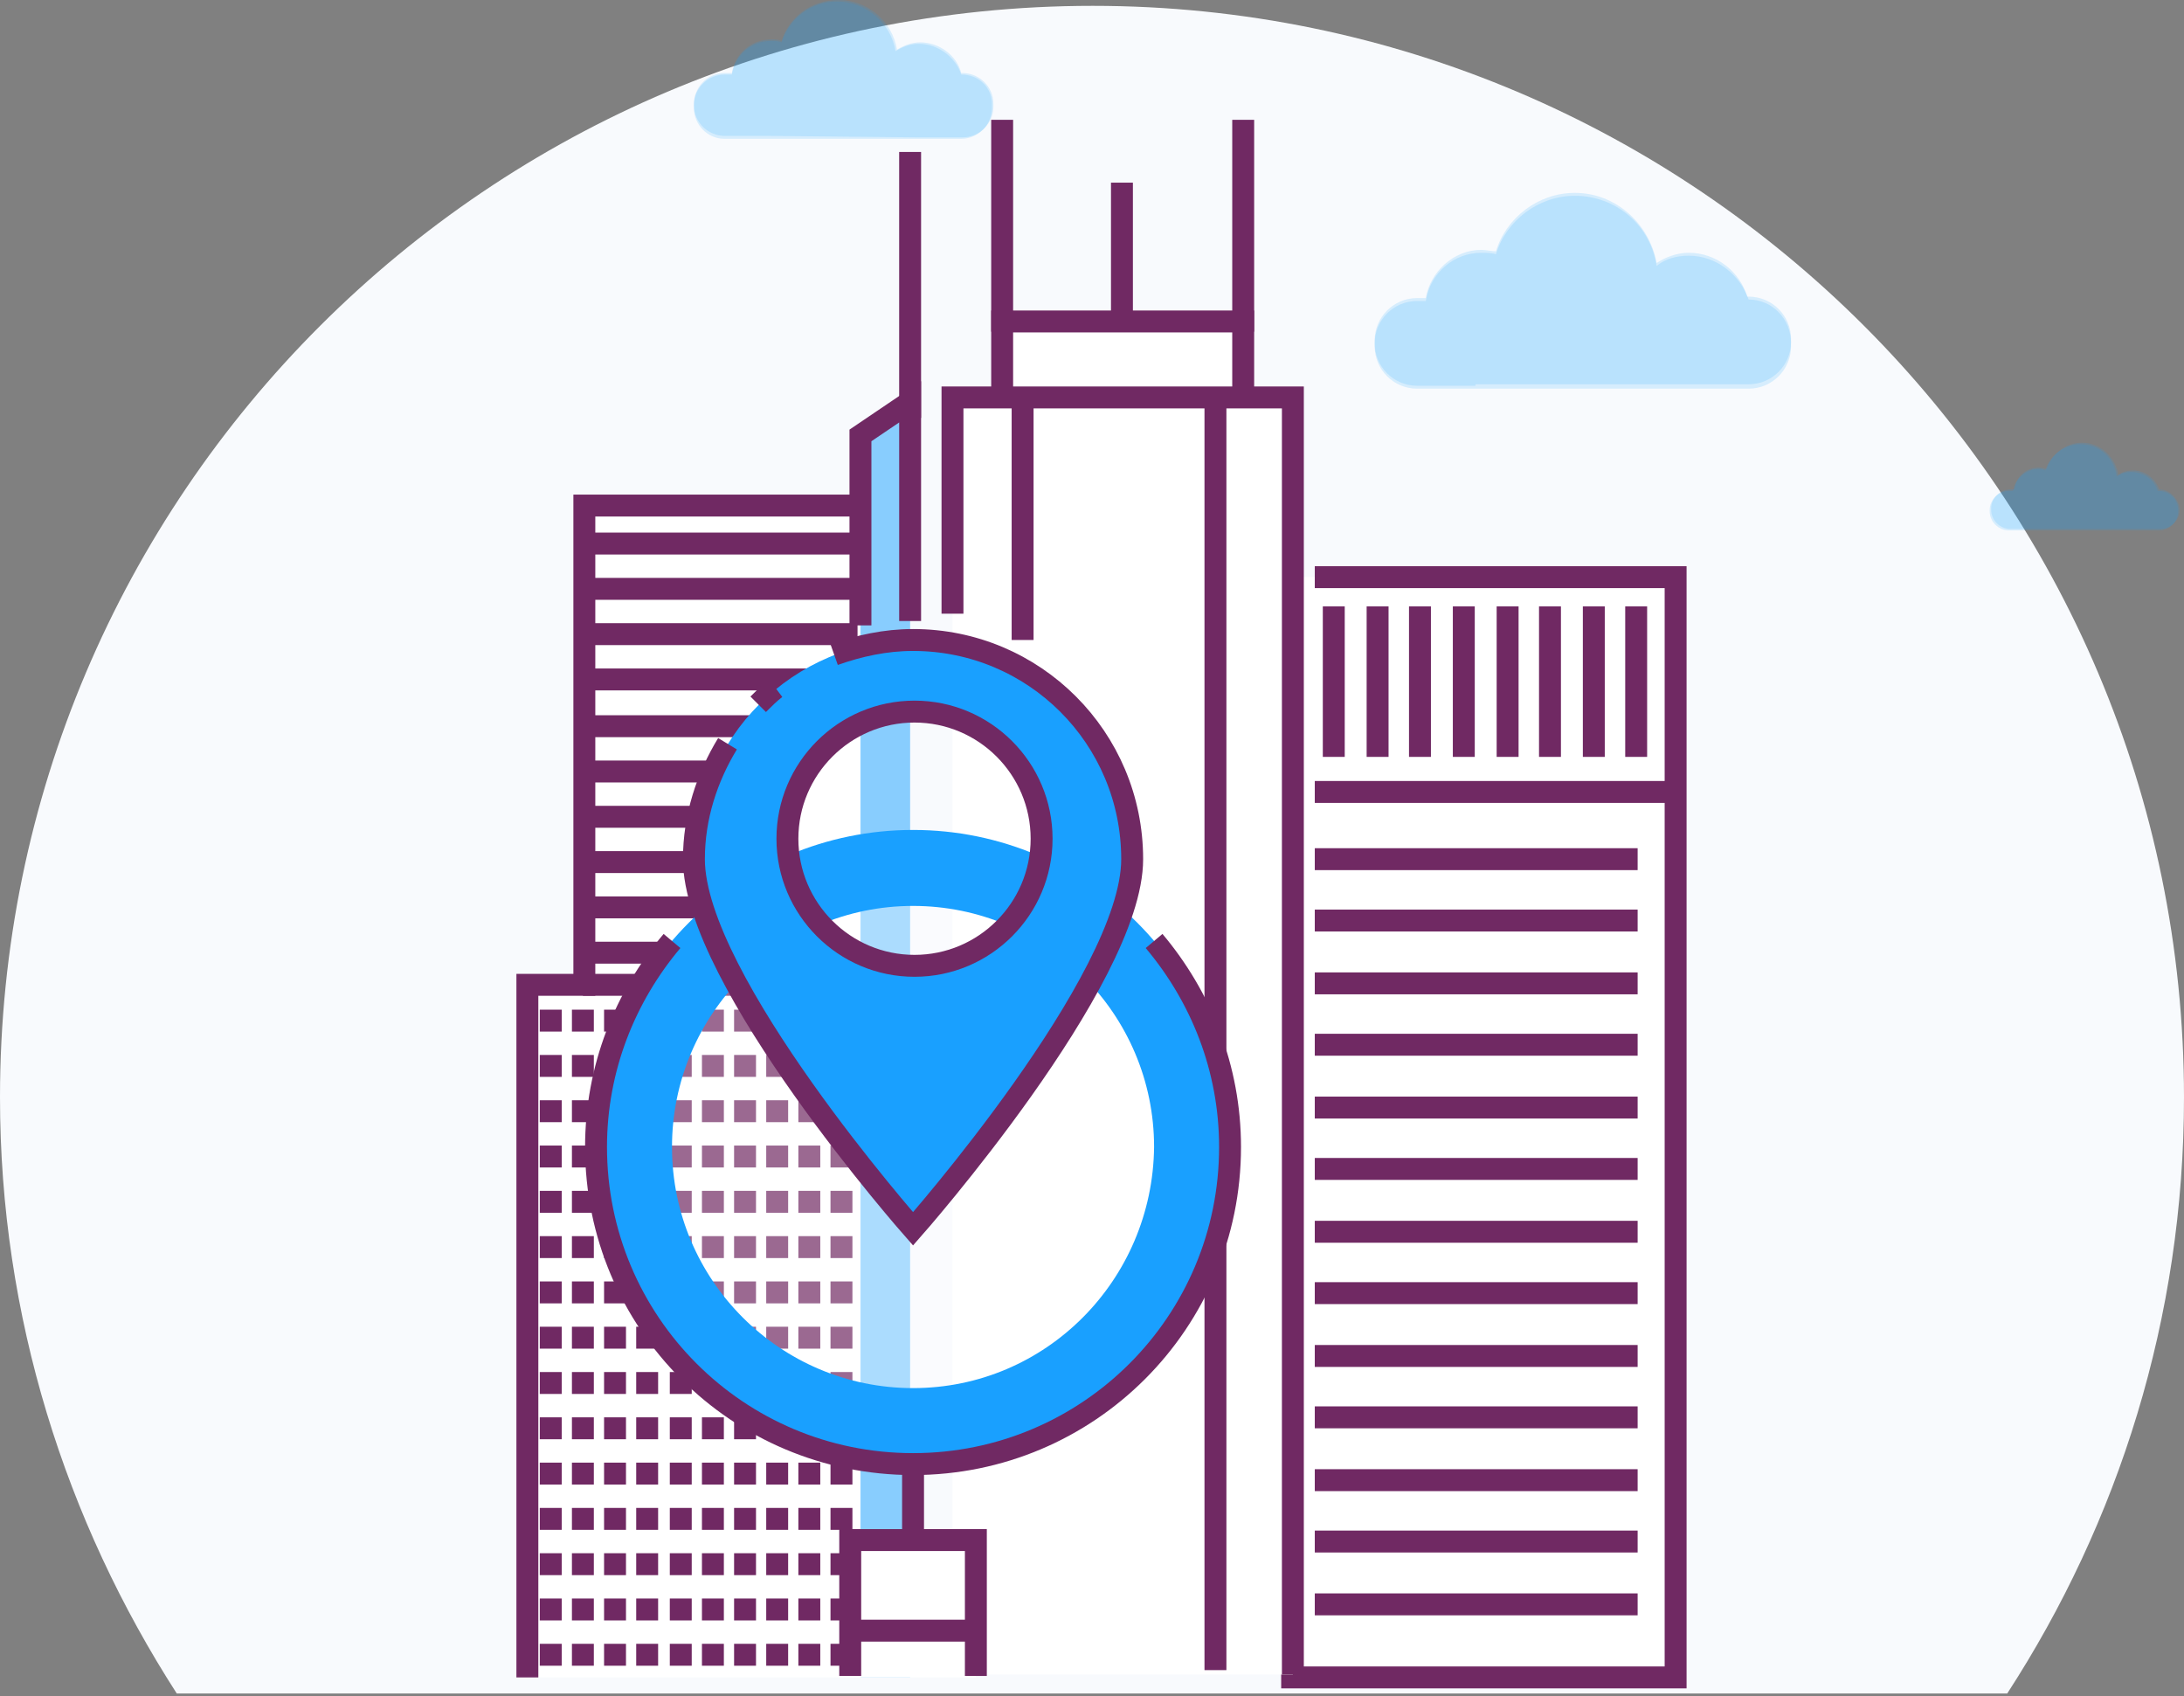 <?xml version="1.0" encoding="utf-8"?>
<!-- Generator: Adobe Illustrator 22.1.0, SVG Export Plug-In . SVG Version: 6.00 Build 0)  -->
<svg xmlns="http://www.w3.org/2000/svg" xmlns:xlink="http://www.w3.org/1999/xlink" x="0px" y="0px"
	 viewBox="0 0 149.5 116.1" style="enable-background:new 0 0 149.5 116.1;" xml:space="preserve">
<rect x="0" y="0" width="149.5" height="116.1" fill="#808080" stroke="none"/>
<style type="text/css">
	.buyer-0{fill:#F8FAFD;}
	.buyer-1{fill:#19A0FF;}
	.buyer-2{fill:#FFFFFF;}
	.buyer-3{fill:none;stroke:#702963;}
</style>
<path class="buyer-0 fill-gray-200" d="M74.8,0.4C33.5,0.4,0,33.9,0,75.1c0,15,4.5,29,12.1,40.8h125.3c7.6-11.7,12.1-25.7,12.1-40.8
	C149.5,33.9,116,0.4,74.8,0.4z"/>
<g id="XMLID_by142_">
	<path id="XMLID_by198_" class="buyer-1 fill-primary-lighter" opacity=".15" d="M119.7,20.5L119.7,20.5c-0.6-1.7-2.2-3-4.1-3c-0.8,0-1.6,0.2-2.2,0.7
		c-0.4-2.7-2.7-4.8-5.6-4.8c-2.5,0-4.7,1.7-5.4,4c-0.3-0.1-0.7-0.1-1-0.1c-1.9,0-3.5,1.4-3.8,3.3H97c-1.6,0-2.9,1.3-2.9,2.9v0.2
		c0,1.6,1.3,2.9,2.9,2.9h22.7c1.6,0,2.9-1.3,2.9-2.9v-0.2C122.6,21.8,121.3,20.5,119.7,20.5z"/>
	<path id="XMLID_by192_" class="buyer-1 fill-primary-lighter" opacity=".15" d="M101,26.4h-4c-1.6,0-2.9-1.3-2.9-2.9v-0.2c0-1.6,1.3-2.9,2.9-2.9h0.6
		c0.3-1.8,1.9-3.3,3.8-3.3c0.3,0,0.7,0.1,1,0.1c0.7-2.3,2.9-4,5.4-4c2.8,0,5.1,2.1,5.6,4.8c0.6-0.4,1.4-0.7,2.2-0.7
		c1.9,0,3.5,1.3,4,3h0.1c1.6,0,2.9,1.3,2.9,2.9v0.2c0,1.6-1.3,2.9-2.9,2.9h-4.4H101V26.4z"/>
</g>
<g id="XMLID_by179_">
	<path id="XMLID_by181_" class="buyer-1 fill-primary-lighter" opacity=".15" d="M65.8,5.1L65.8,5.1C65.4,3.9,64.2,3,62.9,3c-0.6,0-1.1,0.2-1.6,0.5c-0.3-1.9-2-3.4-4-3.4
		c-1.8,0-3.3,1.2-3.8,2.8c-0.2-0.1-0.5-0.1-0.7-0.1c-1.4,0-2.5,1-2.7,2.3h-0.5c-1.1,0-2.1,0.9-2.1,2.1v0.2c0,1.1,0.9,2.1,2.1,2.1
		h16.2c1.1,0,2.1-0.9,2.1-2.1V7.1C67.9,6,67,5.1,65.8,5.1z"/>
	<path id="XMLID_by180_" class="buyer-1 fill-primary-lighter" opacity=".15" d="M52.5,9.3h-2.9c-1.1,0-2.1-0.9-2.1-2.1V7.1C47.5,6,48.4,5,49.6,5h0.5
		c0.2-1.3,1.3-2.3,2.7-2.3c0.2,0,0.5,0,0.7,0.1C54,1.2,55.5,0,57.4,0c2,0,3.7,1.5,4,3.4c0.5-0.3,1-0.5,1.6-0.5
		c1.3,0,2.5,0.9,2.8,2.1h0.1C67,5,68,5.9,68,7.1v0.2c0,1.1-0.9,2.1-2.1,2.1h-3.1L52.5,9.3L52.5,9.3z"/>
</g>
<g id="XMLID_by176_">
	<path id="XMLID_by178_" class="buyer-1 fill-primary-lighter" opacity=".15" d="M147.8,33.5L147.8,33.5c-0.3-0.8-1-1.3-1.8-1.3c-0.4,0-0.7,0.1-1,0.3
		c-0.2-1.2-1.2-2.2-2.5-2.2c-1.1,0-2.1,0.8-2.4,1.8c-0.1,0-0.3-0.1-0.5-0.1c-0.9,0-1.6,0.6-1.7,1.5h-0.3c-0.7,0-1.3,0.6-1.3,1.3v0.1
		c0,0.7,0.6,1.3,1.3,1.3h10.3c0.7,0,1.3-0.6,1.3-1.3v-0.1C149.1,34.1,148.5,33.5,147.8,33.5z"/>
	<path id="XMLID_by177_" class="buyer-1 fill-primary-lighter" opacity=".15" d="M139.3,36.3h-1.8c-0.7,0-1.3-0.6-1.3-1.3v-0.1c0-0.7,0.6-1.3,1.3-1.3h0.3
		c0.1-0.8,0.9-1.5,1.7-1.5c0.2,0,0.3,0,0.5,0.1c0.3-1,1.3-1.8,2.4-1.8c1.3,0,2.3,0.9,2.5,2.2c0.3-0.2,0.6-0.3,1-0.3
		c0.9,0,1.6,0.6,1.8,1.3h0.1c0.7,0,1.3,0.6,1.3,1.3V35c0,0.7-0.6,1.3-1.3,1.3h-2H139.3z"/>
</g>
<g id="XMLID_by399_">
	<rect id="XMLID_by654_" x="87.7" y="39.5" class="buyer-2 fill-white" width="27" height="75.4"/>
	<rect id="XMLID_by653_" x="87.7" y="39.5" class="buyer-2 fill-white" width="27" height="14.7"/>
	<polyline id="XMLID_by59_" class="buyer-3 fill-none stroke-primary" stroke-width="1.5" stroke-miterlimit="10" points="90,39.5 114.7,39.5 114.7,114.8 87.7,114.8 	"/>
	<g id="XMLID_by650_">
		<line id="XMLID_by651_" class="buyer-3 fill-none stroke-primary" stroke-width="1.5" stroke-miterlimit="10" x1="90" y1="54.2" x2="114.7" y2="54.2"/>
	</g>
	<line id="XMLID_by645_" class="buyer-3 fill-none stroke-primary" stroke-width="1.5" stroke-miterlimit="10" x1="90" y1="58.8" x2="112.1" y2="58.8"/>
	<line id="XMLID_by86_" class="buyer-3 fill-none stroke-primary" stroke-width="1.5" stroke-miterlimit="10" x1="90" y1="63" x2="112.1" y2="63"/>
	<line id="XMLID_by107_" class="buyer-3 fill-none stroke-primary" stroke-width="1.5" stroke-miterlimit="10" x1="90" y1="67.3" x2="112.1" y2="67.3"/>
	<line id="XMLID_by108_" class="buyer-3 fill-none stroke-primary" stroke-width="1.5" stroke-miterlimit="10" x1="90" y1="71.5" x2="112.1" y2="71.5"/>
	<line id="XMLID_by110_" class="buyer-3 fill-none stroke-primary" stroke-width="1.5" stroke-miterlimit="10" x1="90" y1="75.8" x2="112.1" y2="75.8"/>
	<line id="XMLID_by111_" class="buyer-3 fill-none stroke-primary" stroke-width="1.5" stroke-miterlimit="10" x1="90" y1="80" x2="112.1" y2="80"/>
	<line id="XMLID_by113_" class="buyer-3 fill-none stroke-primary" stroke-width="1.5" stroke-miterlimit="10" x1="90" y1="84.3" x2="112.1" y2="84.3"/>
	<line id="XMLID_by114_" class="buyer-3 fill-none stroke-primary" stroke-width="1.5" stroke-miterlimit="10" x1="90" y1="88.5" x2="112.1" y2="88.5"/>
	<line id="XMLID_by115_" class="buyer-3 fill-none stroke-primary" stroke-width="1.5" stroke-miterlimit="10" x1="90" y1="92.8" x2="112.1" y2="92.8"/>
	<line id="XMLID_by117_" class="buyer-3 fill-none stroke-primary" stroke-width="1.5" stroke-miterlimit="10" x1="90" y1="97" x2="112.1" y2="97"/>
	<line id="XMLID_by118_" class="buyer-3 fill-none stroke-primary" stroke-width="1.5" stroke-miterlimit="10" x1="90" y1="101.3" x2="112.1" y2="101.3"/>
	<line id="XMLID_by119_" class="buyer-3 fill-none stroke-primary" stroke-width="1.5" stroke-miterlimit="10" x1="90" y1="105.5" x2="112.1" y2="105.5"/>
	<line id="XMLID_by121_" class="buyer-3 fill-none stroke-primary" stroke-width="1.5" stroke-miterlimit="10" x1="90" y1="109.8" x2="112.1" y2="109.8"/>
	<g id="XMLID_by405_">
		<line id="XMLID_by422_" class="buyer-3 fill-none stroke-primary" stroke-width="1.5" stroke-miterlimit="10" x1="91.3" y1="41.5" x2="91.3" y2="51.8"/>
		<line id="XMLID_by421_" class="buyer-3 fill-none stroke-primary" stroke-width="1.5" stroke-miterlimit="10" x1="94.3" y1="41.5" x2="94.3" y2="51.8"/>
		<line id="XMLID_by420_" class="buyer-3 fill-none stroke-primary" stroke-width="1.5" stroke-miterlimit="10" x1="97.2" y1="41.5" x2="97.2" y2="51.8"/>
		<line id="XMLID_by419_" class="buyer-3 fill-none stroke-primary" stroke-width="1.5" stroke-miterlimit="10" x1="100.2" y1="41.5" x2="100.2" y2="51.8"/>
		<line id="XMLID_by410_" class="buyer-3 fill-none stroke-primary" stroke-width="1.5" stroke-miterlimit="10" x1="103.2" y1="41.5" x2="103.2" y2="51.8"/>
		<line id="XMLID_by408_" class="buyer-3 fill-none stroke-primary" stroke-width="1.5" stroke-miterlimit="10" x1="106.1" y1="41.5" x2="106.1" y2="51.8"/>
		<line id="XMLID_by407_" class="buyer-3 fill-none stroke-primary" stroke-width="1.5" stroke-miterlimit="10" x1="109.1" y1="41.5" x2="109.1" y2="51.8"/>
		<line id="XMLID_by406_" class="buyer-3 fill-none stroke-primary" stroke-width="1.5" stroke-miterlimit="10" x1="112" y1="41.5" x2="112" y2="51.8"/>
	</g>
</g>
<g id="XMLID_by891_">
	<rect id="XMLID_by972_" x="68.6" y="22" class="buyer-2 fill-white" width="16.5" height="7.6"/>
	<rect id="XMLID_by970_" x="68.6" y="22" class="buyer-3 fill-none stroke-primary" stroke-width="1.5" stroke-miterlimit="10" width="16.5" height="7.6"/>
	<rect id="XMLID_by969_" x="65.2" y="27.2" class="buyer-2 fill-white" width="23.3" height="87.4"/>
	<line id="XMLID_by967_" class="buyer-3 fill-none stroke-primary" stroke-width="1.5" stroke-miterlimit="10" x1="68.6" y1="8.2" x2="68.6" y2="22.7"/>
	<line id="XMLID_by966_" class="buyer-3 fill-none stroke-primary" stroke-width="1.5" stroke-miterlimit="10" x1="85.1" y1="8.2" x2="85.1" y2="22.7"/>
	<line id="XMLID_by965_" class="buyer-3 fill-none stroke-primary" stroke-width="1.5" stroke-miterlimit="10" x1="76.8" y1="12.5" x2="76.8" y2="22"/>
	<polyline id="XMLID_by652_" class="buyer-3 fill-none stroke-primary" stroke-width="1.5" stroke-miterlimit="10" points="65.2,42 65.2,27.2 88.5,27.2 88.5,114.6 	"/>
	<line id="XMLID_by893_" class="buyer-3 fill-none stroke-primary" stroke-width="1.5" stroke-miterlimit="10" x1="70" y1="27.2" x2="70" y2="43.8"/>
	<line id="XMLID_by892_" class="buyer-3 fill-none stroke-primary" stroke-width="1.5" stroke-miterlimit="10" x1="83.2" y1="27.2" x2="83.2" y2="114.3"/>
</g>
<g id="XMLID_by655_">
	<polygon id="XMLID_by890_" class="buyer-2 fill-white" points="36.1,114.8 59,114.8 59,34.6 40,34.6 40,67.6 36.1,67.6 	"/>
	<polyline id="XMLID_by428_" class="buyer-3 fill-none stroke-primary" stroke-width="1.5" stroke-miterlimit="10" points="59,34.6 40,34.6 40,67.4 36.1,67.4 36.1,114.8 	"/>
	<polygon id="XMLID_by888_" class="buyer-1 fill-primary-lighter" opacity=".5" points="62.3,114.8 58.9,114.8 58.9,29.8 62.3,27.5 	"/>
	<polyline id="XMLID_by427_" class="buyer-3 fill-none stroke-primary" stroke-width="1.5" stroke-miterlimit="10" points="58.9,42.8 58.9,29.8 62.3,27.5 62.3,42.5 	"/>
	<line id="XMLID_by886_" class="buyer-3 fill-none stroke-primary" stroke-width="1.5" stroke-miterlimit="10" x1="62.3" y1="10.4" x2="62.3" y2="28.6"/>
	<line id="XMLID_by841_" class="buyer-3 fill-none stroke-primary" stroke-width="1.5" stroke-miterlimit="10" x1="39.9" y1="37.2" x2="58.7" y2="37.2"/>
	<line id="XMLID_by840_" class="buyer-3 fill-none stroke-primary" stroke-width="1.5" stroke-miterlimit="10" x1="39.9" y1="40.3" x2="58.7" y2="40.3"/>
	<line id="XMLID_by839_" class="buyer-3 fill-none stroke-primary" stroke-width="1.5" stroke-miterlimit="10" x1="39.9" y1="43.4" x2="58.7" y2="43.4"/>
	<line id="XMLID_by838_" class="buyer-3 fill-none stroke-primary" stroke-width="1.5" stroke-miterlimit="10" x1="39.9" y1="46.5" x2="58.7" y2="46.5"/>
	<line id="XMLID_by837_" class="buyer-3 fill-none stroke-primary" stroke-width="1.5" stroke-miterlimit="10" x1="39.9" y1="49.7" x2="58.7" y2="49.7"/>
	<line id="XMLID_by836_" class="buyer-3 fill-none stroke-primary" stroke-width="1.5" stroke-miterlimit="10" x1="39.9" y1="52.8" x2="51.2" y2="52.8"/>
	<line id="XMLID_by835_" class="buyer-3 fill-none stroke-primary" stroke-width="1.5" stroke-miterlimit="10" x1="39.9" y1="55.9" x2="51.2" y2="55.9"/>
	<line id="XMLID_by834_" class="buyer-3 fill-none stroke-primary" stroke-width="1.5" stroke-miterlimit="10" x1="39.9" y1="59" x2="49.2" y2="59"/>
	<line id="XMLID_by833_" class="buyer-3 fill-none stroke-primary" stroke-width="1.5" stroke-miterlimit="10" x1="39.9" y1="62.1" x2="48.2" y2="62.1"/>
	<line id="XMLID_by828_" class="buyer-3 fill-none stroke-primary" stroke-width="1.5" stroke-miterlimit="10" x1="39.9" y1="65.2" x2="58.7" y2="65.2"/>
	<line id="XMLID_by827_" class="buyer-3 fill-none stroke-primary" stroke-width="1.5" stroke-miterlimit="10" x1="39.9" y1="67.4" x2="58.7" y2="67.4"/>
	<g id="XMLID_by815_">
		<line id="XMLID_by826_" class="buyer-3 fill-none stroke-primary" stroke-width="1.5" stroke-miterlimit="10" x1="37.7" y1="69.1" x2="37.7" y2="70.6"/>
		<line id="XMLID_by825_" class="buyer-3 fill-none stroke-primary" stroke-width="1.5" stroke-miterlimit="10" x1="39.9" y1="69.1" x2="39.9" y2="70.6"/>
		<line id="XMLID_by824_" class="buyer-3 fill-none stroke-primary" stroke-width="1.5" stroke-miterlimit="10" x1="42.1" y1="69.1" x2="42.1" y2="70.6"/>
		<line id="XMLID_by823_" class="buyer-3 fill-none stroke-primary" stroke-width="1.5" stroke-miterlimit="10" x1="44.3" y1="69.1" x2="44.3" y2="70.6"/>
		<line id="XMLID_by822_" class="buyer-3 fill-none stroke-primary" stroke-width="1.5" stroke-miterlimit="10" x1="46.6" y1="69.1" x2="46.6" y2="70.6"/>
		<line id="XMLID_by821_" class="buyer-3 fill-none stroke-primary" stroke-width="1.5" stroke-miterlimit="10" x1="48.8" y1="69.1" x2="48.8" y2="70.6"/>
		<line id="XMLID_by820_" class="buyer-3 fill-none stroke-primary" stroke-width="1.5" stroke-miterlimit="10" x1="51" y1="69.1" x2="51" y2="70.6"/>
		<line id="XMLID_by819_" class="buyer-3 fill-none stroke-primary" stroke-width="1.5" stroke-miterlimit="10" x1="53.2" y1="69.1" x2="53.2" y2="70.6"/>
		<line id="XMLID_by818_" class="buyer-3 fill-none stroke-primary" stroke-width="1.5" stroke-miterlimit="10" x1="55.4" y1="69.1" x2="55.4" y2="70.6"/>
		<line id="XMLID_by816_" class="buyer-3 fill-none stroke-primary" stroke-width="1.5" stroke-miterlimit="10" x1="57.6" y1="69.1" x2="57.6" y2="70.6"/>
	</g>
	<g id="XMLID_by804_">
		<line id="XMLID_by814_" class="buyer-3 fill-none stroke-primary" stroke-width="1.5" stroke-miterlimit="10" x1="37.7" y1="72.2" x2="37.7" y2="73.7"/>
		<line id="XMLID_by813_" class="buyer-3 fill-none stroke-primary" stroke-width="1.5" stroke-miterlimit="10" x1="39.9" y1="72.2" x2="39.9" y2="73.7"/>
		<line id="XMLID_by812_" class="buyer-3 fill-none stroke-primary" stroke-width="1.5" stroke-miterlimit="10" x1="42.1" y1="72.2" x2="42.1" y2="73.7"/>
		<line id="XMLID_by811_" class="buyer-3 fill-none stroke-primary" stroke-width="1.5" stroke-miterlimit="10" x1="44.3" y1="72.2" x2="44.3" y2="73.7"/>
		<line id="XMLID_by810_" class="buyer-3 fill-none stroke-primary" stroke-width="1.5" stroke-miterlimit="10" x1="46.6" y1="72.2" x2="46.6" y2="73.7"/>
		<line id="XMLID_by809_" class="buyer-3 fill-none stroke-primary" stroke-width="1.5" stroke-miterlimit="10" x1="48.8" y1="72.2" x2="48.8" y2="73.7"/>
		<line id="XMLID_by808_" class="buyer-3 fill-none stroke-primary" stroke-width="1.5" stroke-miterlimit="10" x1="51" y1="72.2" x2="51" y2="73.7"/>
		<line id="XMLID_by807_" class="buyer-3 fill-none stroke-primary" stroke-width="1.5" stroke-miterlimit="10" x1="53.2" y1="72.2" x2="53.2" y2="73.7"/>
		<line id="XMLID_by806_" class="buyer-3 fill-none stroke-primary" stroke-width="1.5" stroke-miterlimit="10" x1="55.4" y1="72.2" x2="55.4" y2="73.7"/>
		<line id="XMLID_by805_" class="buyer-3 fill-none stroke-primary" stroke-width="1.5" stroke-miterlimit="10" x1="57.6" y1="72.2" x2="57.6" y2="73.7"/>
	</g>
	<g id="XMLID_by791_">
		<line id="XMLID_by802_" class="buyer-3 fill-none stroke-primary" stroke-width="1.5" stroke-miterlimit="10" x1="37.7" y1="75.3" x2="37.7" y2="76.8"/>
		<line id="XMLID_by801_" class="buyer-3 fill-none stroke-primary" stroke-width="1.5" stroke-miterlimit="10" x1="39.9" y1="75.3" x2="39.9" y2="76.8"/>
		<line id="XMLID_by800_" class="buyer-3 fill-none stroke-primary" stroke-width="1.5" stroke-miterlimit="10" x1="42.1" y1="75.3" x2="42.1" y2="76.8"/>
		<line id="XMLID_by799_" class="buyer-3 fill-none stroke-primary" stroke-width="1.5" stroke-miterlimit="10" x1="44.3" y1="75.3" x2="44.3" y2="76.8"/>
		<line id="XMLID_by798_" class="buyer-3 fill-none stroke-primary" stroke-width="1.5" stroke-miterlimit="10" x1="46.6" y1="75.3" x2="46.6" y2="76.8"/>
		<line id="XMLID_by797_" class="buyer-3 fill-none stroke-primary" stroke-width="1.5" stroke-miterlimit="10" x1="48.8" y1="75.3" x2="48.8" y2="76.8"/>
		<line id="XMLID_by796_" class="buyer-3 fill-none stroke-primary" stroke-width="1.5" stroke-miterlimit="10" x1="51" y1="75.3" x2="51" y2="76.8"/>
		<line id="XMLID_by795_" class="buyer-3 fill-none stroke-primary" stroke-width="1.5" stroke-miterlimit="10" x1="53.2" y1="75.3" x2="53.2" y2="76.8"/>
		<line id="XMLID_by794_" class="buyer-3 fill-none stroke-primary" stroke-width="1.5" stroke-miterlimit="10" x1="55.4" y1="75.3" x2="55.4" y2="76.8"/>
		<line id="XMLID_by793_" class="buyer-3 fill-none stroke-primary" stroke-width="1.5" stroke-miterlimit="10" x1="57.6" y1="75.3" x2="57.6" y2="76.8"/>
	</g>
	<g id="XMLID_by780_">
		<line id="XMLID_by790_" class="buyer-3 fill-none stroke-primary" stroke-width="1.5" stroke-miterlimit="10" x1="37.7" y1="78.4" x2="37.7" y2="79.9"/>
		<line id="XMLID_by789_" class="buyer-3 fill-none stroke-primary" stroke-width="1.5" stroke-miterlimit="10" x1="39.9" y1="78.4" x2="39.9" y2="79.9"/>
		<line id="XMLID_by788_" class="buyer-3 fill-none stroke-primary" stroke-width="1.5" stroke-miterlimit="10" x1="42.1" y1="78.4" x2="42.1" y2="79.9"/>
		<line id="XMLID_by787_" class="buyer-3 fill-none stroke-primary" stroke-width="1.5" stroke-miterlimit="10" x1="44.3" y1="78.4" x2="44.3" y2="79.9"/>
		<line id="XMLID_by786_" class="buyer-3 fill-none stroke-primary" stroke-width="1.5" stroke-miterlimit="10" x1="46.6" y1="78.4" x2="46.6" y2="79.9"/>
		<line id="XMLID_by785_" class="buyer-3 fill-none stroke-primary" stroke-width="1.5" stroke-miterlimit="10" x1="48.8" y1="78.4" x2="48.8" y2="79.9"/>
		<line id="XMLID_by784_" class="buyer-3 fill-none stroke-primary" stroke-width="1.5" stroke-miterlimit="10" x1="51" y1="78.4" x2="51" y2="79.9"/>
		<line id="XMLID_by783_" class="buyer-3 fill-none stroke-primary" stroke-width="1.5" stroke-miterlimit="10" x1="53.2" y1="78.4" x2="53.2" y2="79.9"/>
		<line id="XMLID_by782_" class="buyer-3 fill-none stroke-primary" stroke-width="1.5" stroke-miterlimit="10" x1="55.4" y1="78.4" x2="55.4" y2="79.9"/>
		<line id="XMLID_by781_" class="buyer-3 fill-none stroke-primary" stroke-width="1.5" stroke-miterlimit="10" x1="57.6" y1="78.4" x2="57.6" y2="79.9"/>
	</g>
	<g id="XMLID_by768_">
		<line id="XMLID_by779_" class="buyer-3 fill-none stroke-primary" stroke-width="1.5" stroke-miterlimit="10" x1="37.7" y1="81.5" x2="37.7" y2="83"/>
		<line id="XMLID_by777_" class="buyer-3 fill-none stroke-primary" stroke-width="1.5" stroke-miterlimit="10" x1="39.9" y1="81.5" x2="39.9" y2="83"/>
		<line id="XMLID_by776_" class="buyer-3 fill-none stroke-primary" stroke-width="1.5" stroke-miterlimit="10" x1="42.1" y1="81.5" x2="42.1" y2="83"/>
		<line id="XMLID_by775_" class="buyer-3 fill-none stroke-primary" stroke-width="1.5" stroke-miterlimit="10" x1="44.3" y1="81.5" x2="44.3" y2="83"/>
		<line id="XMLID_by774_" class="buyer-3 fill-none stroke-primary" stroke-width="1.5" stroke-miterlimit="10" x1="46.6" y1="81.5" x2="46.6" y2="83"/>
		<line id="XMLID_by773_" class="buyer-3 fill-none stroke-primary" stroke-width="1.5" stroke-miterlimit="10" x1="48.8" y1="81.5" x2="48.8" y2="83"/>
		<line id="XMLID_by772_" class="buyer-3 fill-none stroke-primary" stroke-width="1.5" stroke-miterlimit="10" x1="51" y1="81.5" x2="51" y2="83"/>
		<line id="XMLID_by771_" class="buyer-3 fill-none stroke-primary" stroke-width="1.5" stroke-miterlimit="10" x1="53.2" y1="81.5" x2="53.2" y2="83"/>
		<line id="XMLID_by770_" class="buyer-3 fill-none stroke-primary" stroke-width="1.5" stroke-miterlimit="10" x1="55.4" y1="81.5" x2="55.4" y2="83"/>
		<line id="XMLID_by769_" class="buyer-3 fill-none stroke-primary" stroke-width="1.5" stroke-miterlimit="10" x1="57.6" y1="81.5" x2="57.6" y2="83"/>
	</g>
	<g id="XMLID_by757_">
		<line id="XMLID_by767_" class="buyer-3 fill-none stroke-primary" stroke-width="1.5" stroke-miterlimit="10" x1="37.7" y1="84.6" x2="37.7" y2="86.1"/>
		<line id="XMLID_by766_" class="buyer-3 fill-none stroke-primary" stroke-width="1.5" stroke-miterlimit="10" x1="39.9" y1="84.6" x2="39.9" y2="86.1"/>
		<line id="XMLID_by765_" class="buyer-3 fill-none stroke-primary" stroke-width="1.5" stroke-miterlimit="10" x1="42.1" y1="84.6" x2="42.1" y2="86.1"/>
		<line id="XMLID_by764_" class="buyer-3 fill-none stroke-primary" stroke-width="1.5" stroke-miterlimit="10" x1="44.3" y1="84.6" x2="44.3" y2="86.1"/>
		<line id="XMLID_by763_" class="buyer-3 fill-none stroke-primary" stroke-width="1.5" stroke-miterlimit="10" x1="46.6" y1="84.6" x2="46.6" y2="86.1"/>
		<line id="XMLID_by762_" class="buyer-3 fill-none stroke-primary" stroke-width="1.5" stroke-miterlimit="10" x1="48.8" y1="84.6" x2="48.8" y2="86.1"/>
		<line id="XMLID_by761_" class="buyer-3 fill-none stroke-primary" stroke-width="1.5" stroke-miterlimit="10" x1="51" y1="84.6" x2="51" y2="86.1"/>
		<line id="XMLID_by760_" class="buyer-3 fill-none stroke-primary" stroke-width="1.5" stroke-miterlimit="10" x1="53.2" y1="84.6" x2="53.2" y2="86.1"/>
		<line id="XMLID_by759_" class="buyer-3 fill-none stroke-primary" stroke-width="1.5" stroke-miterlimit="10" x1="55.4" y1="84.6" x2="55.4" y2="86.1"/>
		<line id="XMLID_by758_" class="buyer-3 fill-none stroke-primary" stroke-width="1.5" stroke-miterlimit="10" x1="57.6" y1="84.6" x2="57.6" y2="86.1"/>
	</g>
	<g id="XMLID_by746_">
		<line id="XMLID_by756_" class="buyer-3 fill-none stroke-primary" stroke-width="1.5" stroke-miterlimit="10" x1="37.7" y1="87.7" x2="37.7" y2="89.2"/>
		<line id="XMLID_by755_" class="buyer-3 fill-none stroke-primary" stroke-width="1.5" stroke-miterlimit="10" x1="39.9" y1="87.7" x2="39.9" y2="89.2"/>
		<line id="XMLID_by754_" class="buyer-3 fill-none stroke-primary" stroke-width="1.5" stroke-miterlimit="10" x1="42.1" y1="87.7" x2="42.1" y2="89.2"/>
		<line id="XMLID_by753_" class="buyer-3 fill-none stroke-primary" stroke-width="1.5" stroke-miterlimit="10" x1="44.3" y1="87.7" x2="44.3" y2="89.2"/>
		<line id="XMLID_by752_" class="buyer-3 fill-none stroke-primary" stroke-width="1.5" stroke-miterlimit="10" x1="46.6" y1="87.7" x2="46.6" y2="89.2"/>
		<line id="XMLID_by751_" class="buyer-3 fill-none stroke-primary" stroke-width="1.5" stroke-miterlimit="10" x1="48.8" y1="87.7" x2="48.8" y2="89.2"/>
		<line id="XMLID_by750_" class="buyer-3 fill-none stroke-primary" stroke-width="1.5" stroke-miterlimit="10" x1="51" y1="87.7" x2="51" y2="89.2"/>
		<line id="XMLID_by749_" class="buyer-3 fill-none stroke-primary" stroke-width="1.5" stroke-miterlimit="10" x1="53.2" y1="87.7" x2="53.2" y2="89.2"/>
		<line id="XMLID_by748_" class="buyer-3 fill-none stroke-primary" stroke-width="1.5" stroke-miterlimit="10" x1="55.4" y1="87.7" x2="55.4" y2="89.2"/>
		<line id="XMLID_by747_" class="buyer-3 fill-none stroke-primary" stroke-width="1.5" stroke-miterlimit="10" x1="57.6" y1="87.7" x2="57.6" y2="89.2"/>
	</g>
	<g id="XMLID_by735_">
		<line id="XMLID_by745_" class="buyer-3 fill-none stroke-primary" stroke-width="1.5" stroke-miterlimit="10" x1="37.7" y1="90.8" x2="37.7" y2="92.3"/>
		<line id="XMLID_by744_" class="buyer-3 fill-none stroke-primary" stroke-width="1.5" stroke-miterlimit="10" x1="39.9" y1="90.8" x2="39.9" y2="92.3"/>
		<line id="XMLID_by743_" class="buyer-3 fill-none stroke-primary" stroke-width="1.5" stroke-miterlimit="10" x1="42.1" y1="90.8" x2="42.1" y2="92.3"/>
		<line id="XMLID_by742_" class="buyer-3 fill-none stroke-primary" stroke-width="1.5" stroke-miterlimit="10" x1="44.3" y1="90.8" x2="44.3" y2="92.3"/>
		<line id="XMLID_by741_" class="buyer-3 fill-none stroke-primary" stroke-width="1.5" stroke-miterlimit="10" x1="46.6" y1="90.8" x2="46.6" y2="92.3"/>
		<line id="XMLID_by740_" class="buyer-3 fill-none stroke-primary" stroke-width="1.5" stroke-miterlimit="10" x1="48.8" y1="90.8" x2="48.8" y2="92.3"/>
		<line id="XMLID_by739_" class="buyer-3 fill-none stroke-primary" stroke-width="1.5" stroke-miterlimit="10" x1="51" y1="90.8" x2="51" y2="92.3"/>
		<line id="XMLID_by738_" class="buyer-3 fill-none stroke-primary" stroke-width="1.5" stroke-miterlimit="10" x1="53.2" y1="90.8" x2="53.2" y2="92.3"/>
		<line id="XMLID_by737_" class="buyer-3 fill-none stroke-primary" stroke-width="1.5" stroke-miterlimit="10" x1="55.4" y1="90.8" x2="55.4" y2="92.3"/>
		<line id="XMLID_by736_" class="buyer-3 fill-none stroke-primary" stroke-width="1.5" stroke-miterlimit="10" x1="57.6" y1="90.8" x2="57.6" y2="92.3"/>
	</g>
	<g id="XMLID_by724_">
		<line id="XMLID_by734_" class="buyer-3 fill-none stroke-primary" stroke-width="1.5" stroke-miterlimit="10" x1="37.7" y1="93.9" x2="37.7" y2="95.4"/>
		<line id="XMLID_by733_" class="buyer-3 fill-none stroke-primary" stroke-width="1.5" stroke-miterlimit="10" x1="39.9" y1="93.9" x2="39.9" y2="95.4"/>
		<line id="XMLID_by732_" class="buyer-3 fill-none stroke-primary" stroke-width="1.5" stroke-miterlimit="10" x1="42.1" y1="93.9" x2="42.1" y2="95.4"/>
		<line id="XMLID_by731_" class="buyer-3 fill-none stroke-primary" stroke-width="1.5" stroke-miterlimit="10" x1="44.3" y1="93.9" x2="44.3" y2="95.4"/>
		<line id="XMLID_by730_" class="buyer-3 fill-none stroke-primary" stroke-width="1.5" stroke-miterlimit="10" x1="46.6" y1="93.9" x2="46.6" y2="95.4"/>
		<line id="XMLID_by729_" class="buyer-3 fill-none stroke-primary" stroke-width="1.5" stroke-miterlimit="10" x1="48.8" y1="93.9" x2="48.8" y2="95.4"/>
		<line id="XMLID_by728_" class="buyer-3 fill-none stroke-primary" stroke-width="1.5" stroke-miterlimit="10" x1="51" y1="93.9" x2="51" y2="95.4"/>
		<line id="XMLID_by727_" class="buyer-3 fill-none stroke-primary" stroke-width="1.5" stroke-miterlimit="10" x1="53.2" y1="93.9" x2="53.2" y2="95.4"/>
		<line id="XMLID_by726_" class="buyer-3 fill-none stroke-primary" stroke-width="1.5" stroke-miterlimit="10" x1="55.4" y1="93.9" x2="55.4" y2="95.4"/>
		<line id="XMLID_by725_" class="buyer-3 fill-none stroke-primary" stroke-width="1.5" stroke-miterlimit="10" x1="57.6" y1="93.9" x2="57.6" y2="95.4"/>
	</g>
	<g id="XMLID_by713_">
		<line id="XMLID_by723_" class="buyer-3 fill-none stroke-primary" stroke-width="1.5" stroke-miterlimit="10" x1="37.7" y1="97" x2="37.7" y2="98.5"/>
		<line id="XMLID_by722_" class="buyer-3 fill-none stroke-primary" stroke-width="1.5" stroke-miterlimit="10" x1="39.9" y1="97" x2="39.9" y2="98.5"/>
		<line id="XMLID_by721_" class="buyer-3 fill-none stroke-primary" stroke-width="1.5" stroke-miterlimit="10" x1="42.1" y1="97" x2="42.1" y2="98.5"/>
		<line id="XMLID_by720_" class="buyer-3 fill-none stroke-primary" stroke-width="1.5" stroke-miterlimit="10" x1="44.3" y1="97" x2="44.3" y2="98.5"/>
		<line id="XMLID_by719_" class="buyer-3 fill-none stroke-primary" stroke-width="1.5" stroke-miterlimit="10" x1="46.6" y1="97" x2="46.6" y2="98.5"/>
		<line id="XMLID_by718_" class="buyer-3 fill-none stroke-primary" stroke-width="1.5" stroke-miterlimit="10" x1="48.8" y1="97" x2="48.8" y2="98.5"/>
		<line id="XMLID_by717_" class="buyer-3 fill-none stroke-primary" stroke-width="1.5" stroke-miterlimit="10" x1="51" y1="97" x2="51" y2="98.5"/>
		<line id="XMLID_by716_" class="buyer-3 fill-none stroke-primary" stroke-width="1.5" stroke-miterlimit="10" x1="53.2" y1="97" x2="53.2" y2="98.5"/>
		<line id="XMLID_by715_" class="buyer-3 fill-none stroke-primary" stroke-width="1.5" stroke-miterlimit="10" x1="55.4" y1="97" x2="55.4" y2="98.5"/>
		<line id="XMLID_by714_" class="buyer-3 fill-none stroke-primary" stroke-width="1.5" stroke-miterlimit="10" x1="57.6" y1="97" x2="57.6" y2="98.5"/>
	</g>
	<g id="XMLID_by700_">
		<line id="XMLID_by712_" class="buyer-3 fill-none stroke-primary" stroke-width="1.5" stroke-miterlimit="10" x1="37.7" y1="100.1" x2="37.7" y2="101.6"/>
		<line id="XMLID_by711_" class="buyer-3 fill-none stroke-primary" stroke-width="1.5" stroke-miterlimit="10" x1="39.9" y1="100.1" x2="39.9" y2="101.6"/>
		<line id="XMLID_by709_" class="buyer-3 fill-none stroke-primary" stroke-width="1.5" stroke-miterlimit="10" x1="42.1" y1="100.1" x2="42.1" y2="101.6"/>
		<line id="XMLID_by708_" class="buyer-3 fill-none stroke-primary" stroke-width="1.5" stroke-miterlimit="10" x1="44.3" y1="100.1" x2="44.3" y2="101.6"/>
		<line id="XMLID_by707_" class="buyer-3 fill-none stroke-primary" stroke-width="1.5" stroke-miterlimit="10" x1="46.6" y1="100.1" x2="46.6" y2="101.6"/>
		<line id="XMLID_by706_" class="buyer-3 fill-none stroke-primary" stroke-width="1.5" stroke-miterlimit="10" x1="48.8" y1="100.1" x2="48.8" y2="101.6"/>
		<line id="XMLID_by705_" class="buyer-3 fill-none stroke-primary" stroke-width="1.5" stroke-miterlimit="10" x1="51" y1="100.1" x2="51" y2="101.6"/>
		<line id="XMLID_by703_" class="buyer-3 fill-none stroke-primary" stroke-width="1.5" stroke-miterlimit="10" x1="53.2" y1="100.1" x2="53.2" y2="101.6"/>
		<line id="XMLID_by702_" class="buyer-3 fill-none stroke-primary" stroke-width="1.5" stroke-miterlimit="10" x1="55.4" y1="100.1" x2="55.4" y2="101.6"/>
		<line id="XMLID_by701_" class="buyer-3 fill-none stroke-primary" stroke-width="1.5" stroke-miterlimit="10" x1="57.6" y1="100.1" x2="57.6" y2="101.6"/>
	</g>
	<g id="XMLID_by689_">
		<line id="XMLID_by699_" class="buyer-3 fill-none stroke-primary" stroke-width="1.5" stroke-miterlimit="10" x1="37.7" y1="103.2" x2="37.7" y2="104.7"/>
		<line id="XMLID_by698_" class="buyer-3 fill-none stroke-primary" stroke-width="1.5" stroke-miterlimit="10" x1="39.9" y1="103.2" x2="39.9" y2="104.7"/>
		<line id="XMLID_by697_" class="buyer-3 fill-none stroke-primary" stroke-width="1.5" stroke-miterlimit="10" x1="42.1" y1="103.2" x2="42.1" y2="104.7"/>
		<line id="XMLID_by696_" class="buyer-3 fill-none stroke-primary" stroke-width="1.5" stroke-miterlimit="10" x1="44.3" y1="103.2" x2="44.3" y2="104.7"/>
		<line id="XMLID_by695_" class="buyer-3 fill-none stroke-primary" stroke-width="1.5" stroke-miterlimit="10" x1="46.6" y1="103.2" x2="46.6" y2="104.7"/>
		<line id="XMLID_by694_" class="buyer-3 fill-none stroke-primary" stroke-width="1.5" stroke-miterlimit="10" x1="48.8" y1="103.2" x2="48.8" y2="104.7"/>
		<line id="XMLID_by693_" class="buyer-3 fill-none stroke-primary" stroke-width="1.5" stroke-miterlimit="10" x1="51" y1="103.2" x2="51" y2="104.7"/>
		<line id="XMLID_by692_" class="buyer-3 fill-none stroke-primary" stroke-width="1.5" stroke-miterlimit="10" x1="53.2" y1="103.2" x2="53.2" y2="104.7"/>
		<line id="XMLID_by691_" class="buyer-3 fill-none stroke-primary" stroke-width="1.5" stroke-miterlimit="10" x1="55.4" y1="103.2" x2="55.4" y2="104.7"/>
		<line id="XMLID_by690_" class="buyer-3 fill-none stroke-primary" stroke-width="1.5" stroke-miterlimit="10" x1="57.6" y1="103.2" x2="57.6" y2="104.7"/>
	</g>
	<g id="XMLID_by678_">
		<line id="XMLID_by688_" class="buyer-3 fill-none stroke-primary" stroke-width="1.5" stroke-miterlimit="10" x1="37.7" y1="106.3" x2="37.7" y2="107.8"/>
		<line id="XMLID_by687_" class="buyer-3 fill-none stroke-primary" stroke-width="1.5" stroke-miterlimit="10" x1="39.9" y1="106.3" x2="39.9" y2="107.8"/>
		<line id="XMLID_by686_" class="buyer-3 fill-none stroke-primary" stroke-width="1.5" stroke-miterlimit="10" x1="42.1" y1="106.3" x2="42.1" y2="107.8"/>
		<line id="XMLID_by685_" class="buyer-3 fill-none stroke-primary" stroke-width="1.5" stroke-miterlimit="10" x1="44.3" y1="106.3" x2="44.3" y2="107.8"/>
		<line id="XMLID_by684_" class="buyer-3 fill-none stroke-primary" stroke-width="1.5" stroke-miterlimit="10" x1="46.6" y1="106.3" x2="46.6" y2="107.8"/>
		<line id="XMLID_by683_" class="buyer-3 fill-none stroke-primary" stroke-width="1.5" stroke-miterlimit="10" x1="48.8" y1="106.3" x2="48.8" y2="107.8"/>
		<line id="XMLID_by682_" class="buyer-3 fill-none stroke-primary" stroke-width="1.5" stroke-miterlimit="10" x1="51" y1="106.3" x2="51" y2="107.8"/>
		<line id="XMLID_by681_" class="buyer-3 fill-none stroke-primary" stroke-width="1.5" stroke-miterlimit="10" x1="53.2" y1="106.3" x2="53.2" y2="107.8"/>
		<line id="XMLID_by680_" class="buyer-3 fill-none stroke-primary" stroke-width="1.5" stroke-miterlimit="10" x1="55.4" y1="106.3" x2="55.4" y2="107.8"/>
		<line id="XMLID_by679_" class="buyer-3 fill-none stroke-primary" stroke-width="1.5" stroke-miterlimit="10" x1="57.6" y1="106.3" x2="57.6" y2="107.8"/>
	</g>
	<g id="XMLID_by667_">
		<line id="XMLID_by677_" class="buyer-3 fill-none stroke-primary" stroke-width="1.5" stroke-miterlimit="10" x1="37.7" y1="109.4" x2="37.7" y2="110.9"/>
		<line id="XMLID_by676_" class="buyer-3 fill-none stroke-primary" stroke-width="1.5" stroke-miterlimit="10" x1="39.9" y1="109.4" x2="39.9" y2="110.9"/>
		<line id="XMLID_by675_" class="buyer-3 fill-none stroke-primary" stroke-width="1.5" stroke-miterlimit="10" x1="42.1" y1="109.4" x2="42.1" y2="110.9"/>
		<line id="XMLID_by674_" class="buyer-3 fill-none stroke-primary" stroke-width="1.5" stroke-miterlimit="10" x1="44.3" y1="109.4" x2="44.3" y2="110.9"/>
		<line id="XMLID_by673_" class="buyer-3 fill-none stroke-primary" stroke-width="1.5" stroke-miterlimit="10" x1="46.6" y1="109.4" x2="46.6" y2="110.9"/>
		<line id="XMLID_by672_" class="buyer-3 fill-none stroke-primary" stroke-width="1.5" stroke-miterlimit="10" x1="48.8" y1="109.4" x2="48.8" y2="110.9"/>
		<line id="XMLID_by671_" class="buyer-3 fill-none stroke-primary" stroke-width="1.5" stroke-miterlimit="10" x1="51" y1="109.4" x2="51" y2="110.9"/>
		<line id="XMLID_by670_" class="buyer-3 fill-none stroke-primary" stroke-width="1.5" stroke-miterlimit="10" x1="53.2" y1="109.4" x2="53.2" y2="110.9"/>
		<line id="XMLID_by669_" class="buyer-3 fill-none stroke-primary" stroke-width="1.5" stroke-miterlimit="10" x1="55.4" y1="109.4" x2="55.4" y2="110.9"/>
		<line id="XMLID_by668_" class="buyer-3 fill-none stroke-primary" stroke-width="1.5" stroke-miterlimit="10" x1="57.6" y1="109.4" x2="57.6" y2="110.9"/>
	</g>
	<g id="XMLID_by656_">
		<line id="XMLID_by666_" class="buyer-3 fill-none stroke-primary" stroke-width="1.5" stroke-miterlimit="10" x1="37.7" y1="112.5" x2="37.7" y2="114"/>
		<line id="XMLID_by665_" class="buyer-3 fill-none stroke-primary" stroke-width="1.5" stroke-miterlimit="10" x1="39.9" y1="112.5" x2="39.9" y2="114"/>
		<line id="XMLID_by664_" class="buyer-3 fill-none stroke-primary" stroke-width="1.5" stroke-miterlimit="10" x1="42.1" y1="112.5" x2="42.1" y2="114"/>
		<line id="XMLID_by663_" class="buyer-3 fill-none stroke-primary" stroke-width="1.5" stroke-miterlimit="10" x1="44.3" y1="112.5" x2="44.3" y2="114"/>
		<line id="XMLID_by662_" class="buyer-3 fill-none stroke-primary" stroke-width="1.5" stroke-miterlimit="10" x1="46.6" y1="112.5" x2="46.6" y2="114"/>
		<line id="XMLID_by661_" class="buyer-3 fill-none stroke-primary" stroke-width="1.5" stroke-miterlimit="10" x1="48.8" y1="112.5" x2="48.8" y2="114"/>
		<line id="XMLID_by660_" class="buyer-3 fill-none stroke-primary" stroke-width="1.5" stroke-miterlimit="10" x1="51" y1="112.5" x2="51" y2="114"/>
		<line id="XMLID_by659_" class="buyer-3 fill-none stroke-primary" stroke-width="1.5" stroke-miterlimit="10" x1="53.2" y1="112.5" x2="53.2" y2="114"/>
		<line id="XMLID_by658_" class="buyer-3 fill-none stroke-primary" stroke-width="1.5" stroke-miterlimit="10" x1="55.4" y1="112.5" x2="55.4" y2="114"/>
		<line id="XMLID_by657_" class="buyer-3 fill-none stroke-primary" stroke-width="1.5" stroke-miterlimit="10" x1="57.6" y1="112.5" x2="57.6" y2="114"/>
	</g>
</g>
<g id="XMLID_by435_">
	<circle id="XMLID_by842_" class="buyer-2 fill-white" opacity=".3" cx="62.6" cy="78.5" r="19"/>
	<line id="XMLID_by512_" class="buyer-3 fill-none stroke-primary" stroke-width="1.5" stroke-miterlimit="10" x1="62.5" y1="99.1" x2="62.5" y2="108.1"/>
	<path id="XMLID_by509_" class="buyer-1 fill-primary-lighter" d="M62.5,56.8c-12,0-21.7,9.7-21.7,21.7s9.7,21.7,21.7,21.7s21.7-9.7,21.7-21.7
		S74.5,56.8,62.5,56.8z M62.5,95C53.4,95,46,87.6,46,78.5S53.4,62,62.5,62S79,69.4,79,78.5C78.9,87.6,71.6,95,62.5,95z"/>
	<path id="XMLID_by57_" class="buyer-3 fill-none stroke-primary" stroke-width="1.5" stroke-miterlimit="10" d="M46,64.4c-3.2,3.8-5.2,8.7-5.2,14.1c0,12,9.7,21.7,21.7,21.7s21.7-9.7,21.7-21.7
		c0-5.4-2-10.3-5.2-14.1"/>
	<rect id="XMLID_by506_" x="58.2" y="105.4" class="buyer-2 fill-white" width="8.6" height="9.4"/>
	<polyline id="XMLID_by56_" class="buyer-3 fill-none stroke-primary" stroke-width="1.5" stroke-miterlimit="10" points="66.8,114.7 66.8,105.4 58.2,105.4 58.2,114.7 	"/>
	<line id="XMLID_by54_" class="buyer-3 fill-none stroke-primary" stroke-width="1.5" stroke-miterlimit="10" x1="58" y1="111.6" x2="67" y2="111.6"/>
	<path id="XMLID_by412_" class="buyer-1 fill-primary-lighter" d="M62.6,43.8c-8.3,0-15,6.7-15,15s15,25.3,15,25.3s15-17,15-25.3S70.9,43.8,62.6,43.8z
		 M62.6,66.1c-4.8,0-8.7-3.9-8.7-8.7s3.9-8.7,8.7-8.7s8.7,3.9,8.7,8.7C71.3,62.2,67.4,66.1,62.6,66.1z"/>
	<path id="XMLID_by45_" class="buyer-3 fill-none stroke-primary" stroke-width="1.5" stroke-miterlimit="10" d="M49.8,50.9c-1.4,2.3-2.3,5-2.3,7.9c0,8.3,15,25.3,15,25.3s15-17,15-25.3s-6.7-15-15-15
		c-1.9,0-3.7,0.4-5.4,1 M53.1,47.1c-0.4,0.3-0.8,0.7-1.2,1.1 M62.6,66.1c-4.8,0-8.7-3.9-8.7-8.7s3.9-8.7,8.7-8.7s8.7,3.9,8.7,8.7
		C71.3,62.2,67.4,66.1,62.6,66.1z"/>
</g>
</svg>
